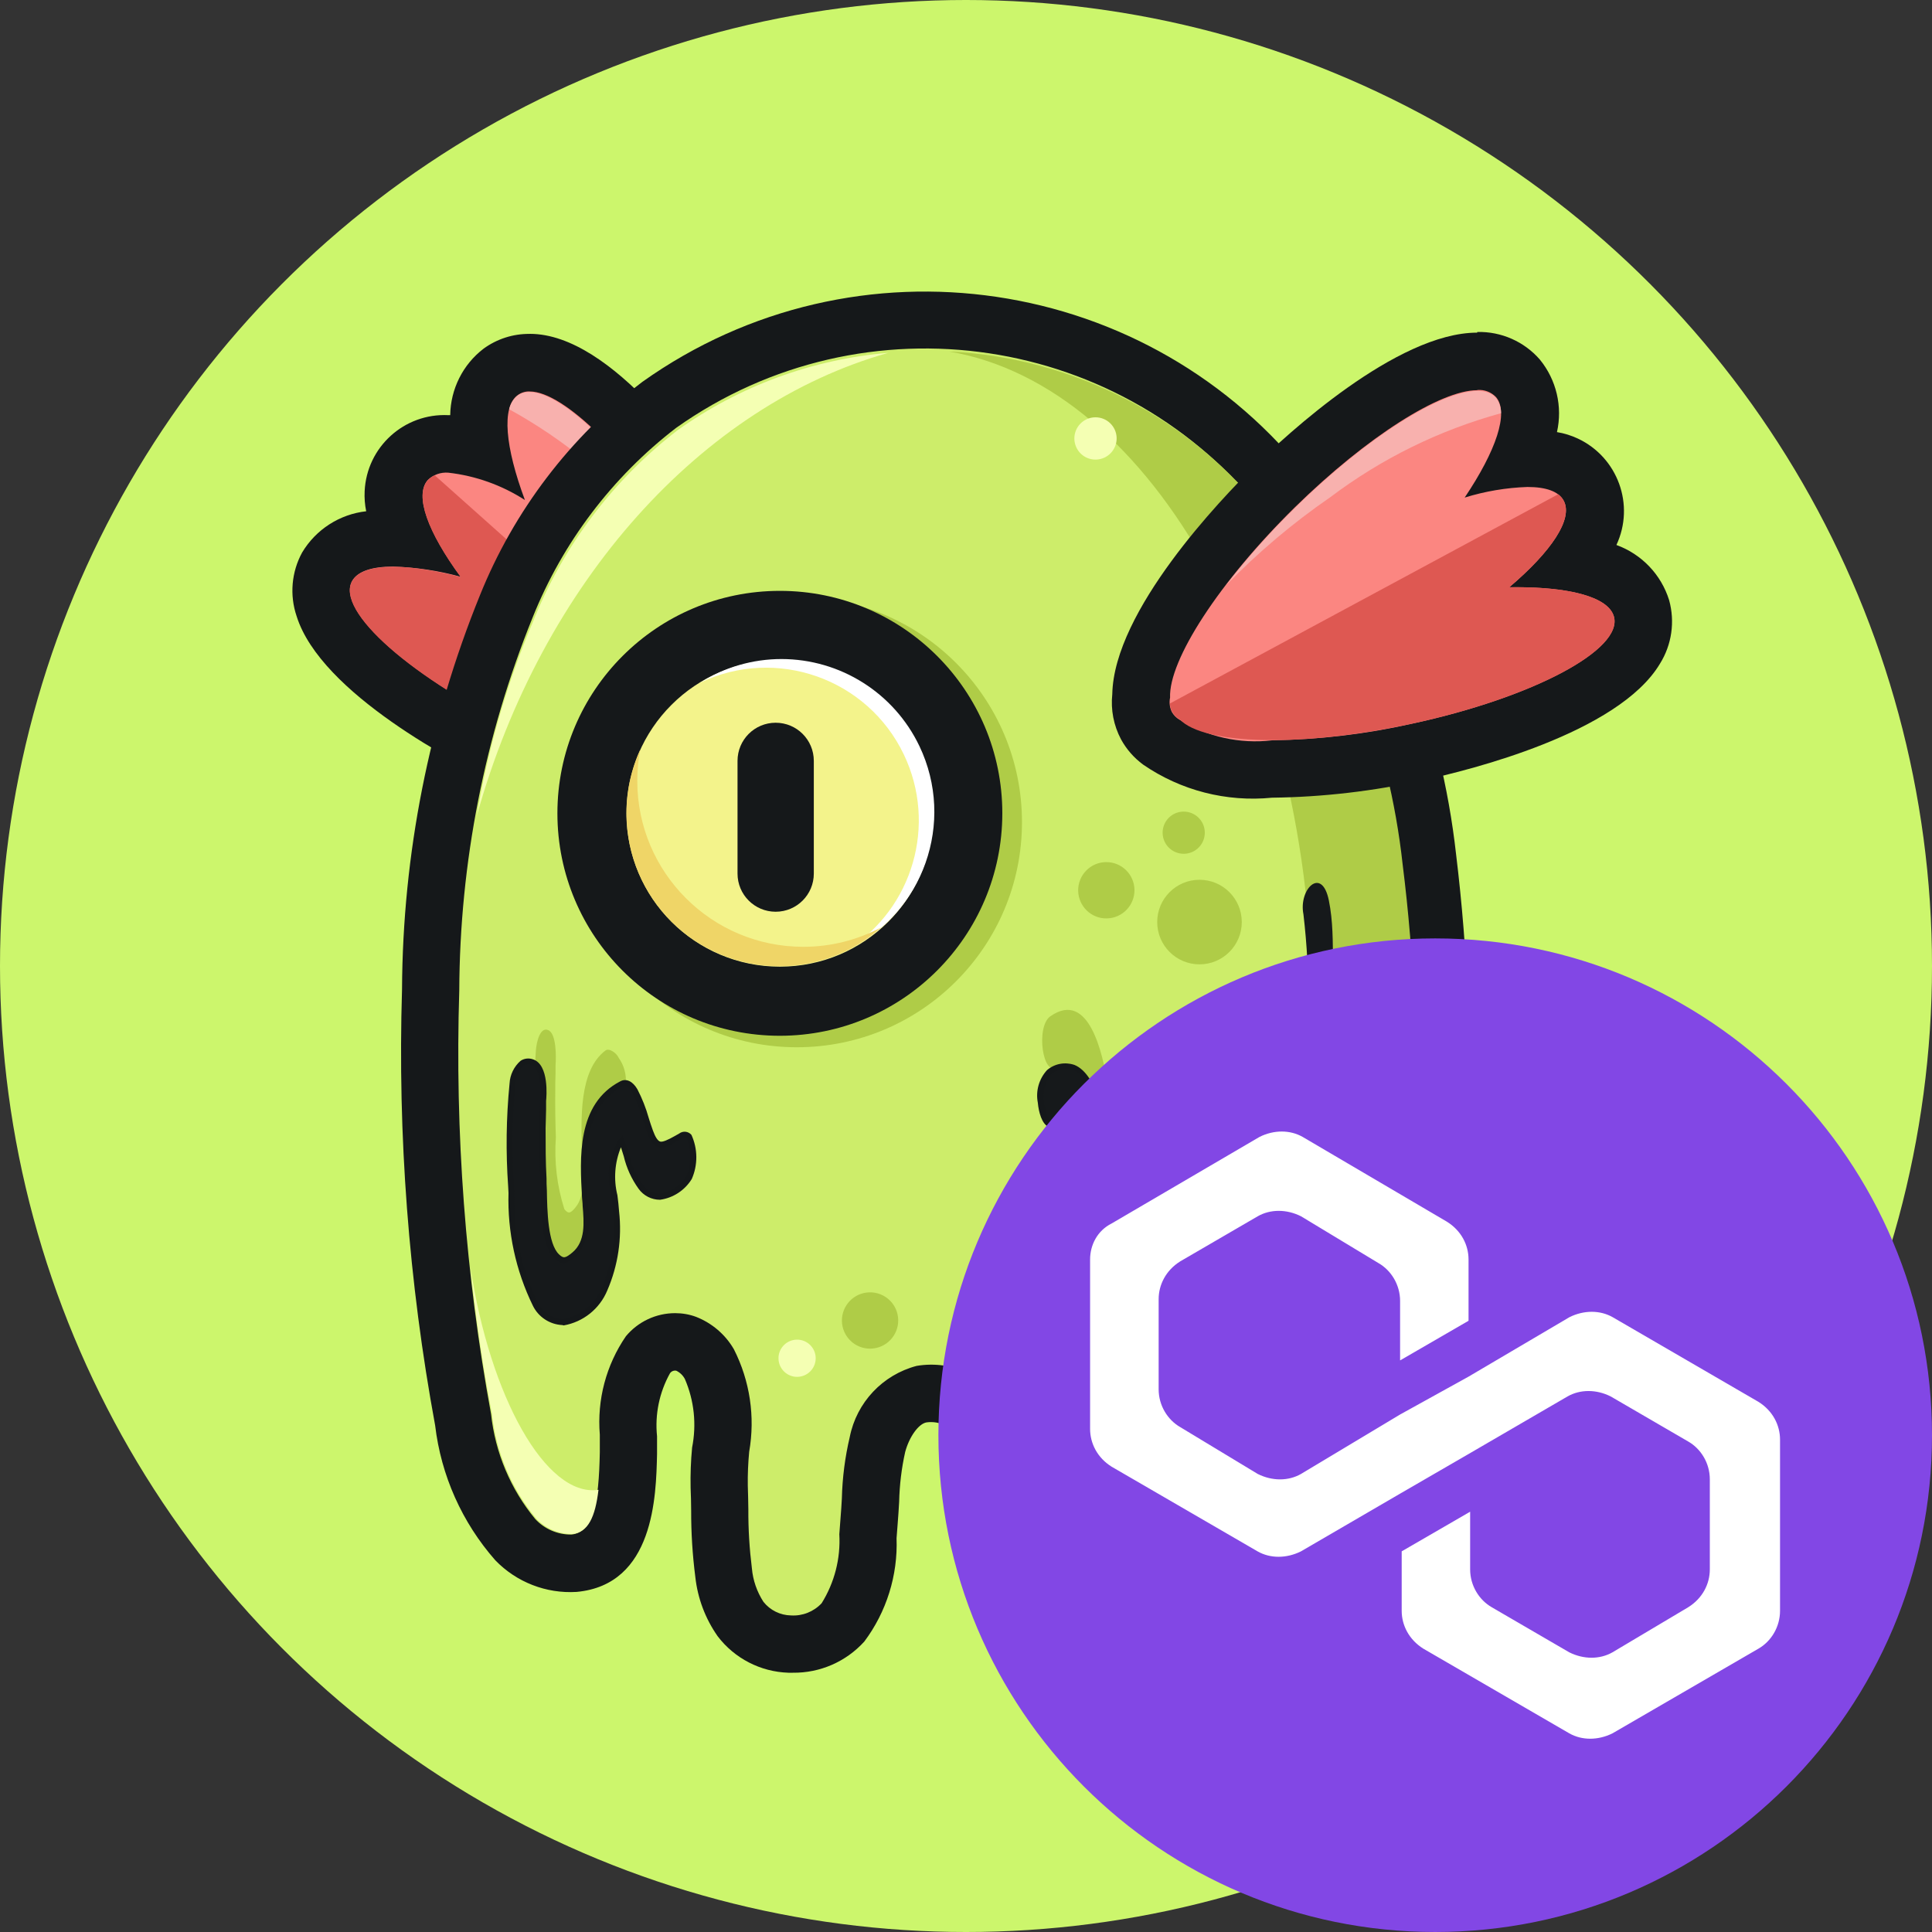 <?xml version="1.0" encoding="utf-8"?>
<!-- Generator: Adobe Illustrator 25.2.3, SVG Export Plug-In . SVG Version: 6.00 Build 0)  -->
<svg version="1.1" id="Layer_1" xmlns="http://www.w3.org/2000/svg" xmlns:xlink="http://www.w3.org/1999/xlink" x="0px" y="0px"
	 viewBox="0 0 35 35" style="enable-background:new 0 0 35 35;" xml:space="preserve">
<rect x="0" y="0" width="35" height="35" fill="#333333" stroke="none"/>
<style type="text/css">
	.st0{fill:#CCF66C;}
	.st1{fill:#FB8681;}
	.st2{fill:#15181A;}
	.st3{fill:#F8B1AE;}
	.st4{fill:#DE5852;}
	.st5{fill:#CDED6A;}
	.st6{fill:#AFCC47;}
	.st7{fill:#F3F38B;}
	.st8{fill:#FFFFFF;}
	.st9{fill:#EFD567;}
	.st10{fill:#16191B;}
	.st11{fill:#F4FFB3;}
	.st12{fill:#8247E5;}
</style>
<g transform="translate(-2472 -40)">
	<circle class="st0" cx="2489.5" cy="57.5" r="17.5"/>
	<g transform="translate(2477.294 45.292)">
		<g transform="translate(0 0.757)">
			<g transform="translate(0 0)">
				<g transform="translate(0.521 0.523)">
					<path class="st1" d="M7.17,8.247C5.871,8.14,4.607,7.772,3.453,7.167c-1.448-0.693-3.1-1.773-3.4-2.728
						c-0.087-0.245-0.065-0.515,0.061-0.743c0.27-0.383,0.73-0.584,1.194-0.522c0.064,0,0.13,0,0.2,0.006
						c-0.273-0.431-0.257-0.985,0.041-1.4C1.745,1.57,2.023,1.458,2.31,1.472c0.201,0.005,0.4,0.039,0.591,0.1
						c-0.16-0.497-0.021-1.041,0.358-1.4c0.153-0.11,0.336-0.168,0.524-0.166c1.008,0,2.369,1.6,3.307,3.09
						C7.928,4.43,8.806,6.328,8.565,7.345c-0.02,0.185-0.096,0.36-0.218,0.5c-0.09,0.101-0.203,0.18-0.33,0.229
						C7.754,8.203,7.462,8.263,7.17,8.247z"/>
				</g>
				<path class="st2" d="M4.303,1.043c0.615,0,1.81,1.166,2.864,2.846c1.028,1.638,1.586,3.23,1.4,3.88
					c-0.002,0.09-0.035,0.177-0.093,0.246c-0.045,0.048-0.103,0.082-0.166,0.1c-0.19,0.099-0.403,0.144-0.616,0.129
					C6.472,8.135,5.285,7.785,4.2,7.215c-2.028-0.97-3.423-2.2-3.113-2.742c0.1-0.174,0.362-0.258,0.741-0.258
					C2.242,4.228,2.653,4.29,3.052,4.4C2.46,3.594,2.209,2.925,2.457,2.646c0.099-0.095,0.233-0.143,0.37-0.132
					C3.322,2.57,3.797,2.74,4.215,3.009c-0.355-0.953-0.428-1.684-0.13-1.9C4.147,1.063,4.223,1.04,4.3,1.042 M4.3,0L4.3,0
					C4.001-0.003,3.709,0.091,3.467,0.267C3.091,0.554,2.869,0.999,2.862,1.472H2.828C2.029,1.433,1.35,2.049,1.312,2.848
					C1.306,2.97,1.315,3.093,1.34,3.213c-0.482,0.054-0.911,0.33-1.16,0.746c-0.194,0.354-0.23,0.774-0.1,1.156
					c0.439,1.4,2.924,2.684,3.674,3.043c1.224,0.639,2.565,1.024,3.942,1.131c0.371,0.014,0.739-0.066,1.071-0.231
					c0.187-0.08,0.354-0.2,0.49-0.352C9.444,8.493,9.564,8.229,9.6,7.948c0.322-1.479-1.1-3.9-1.547-4.617
					c-0.629-1-2.255-3.332-3.748-3.332L4.3,0z"/>
			</g>
			<g transform="translate(3.93 1.061)">
				<path class="st3" d="M2.655,2.504C1.917,1.609,1.016,0.863,0,0.304C0.021,0.207,0.075,0.12,0.152,0.057
					c0.5-0.37,1.883,0.875,3.079,2.78C3.565,3.367,3.862,3.92,4.12,4.491C3.698,3.782,3.207,3.117,2.655,2.504z"/>
			</g>
			<g transform="translate(1.043 2.561)">
				<path class="st4" d="M0.043,1.916c0.186-0.328,0.946-0.333,1.965-0.073C1.416,1.036,1.165,0.368,1.413,0.089
					c0.036-0.038,0.078-0.068,0.126-0.088l5.962,5.317C7.487,5.369,7.462,5.416,7.428,5.455c-0.045,0.048-0.103,0.082-0.166,0.1
					c-0.535,0.346-2.266-0.019-4.108-0.9C1.127,3.688-0.267,2.461,0.043,1.916z"/>
			</g>
		</g>
		<g transform="translate(1.971)">
			<path class="st5" d="M16.07,3.738c-0.814-1.046-1.864-1.885-3.064-2.449c-2.711-1.26-5.89-0.971-8.33,0.757
				c-1.233,0.947-2.19,2.207-2.769,3.65c-0.889,2.209-1.354,4.566-1.37,6.948c-0.081,2.609,0.115,5.219,0.586,7.786
				c0.089,0.802,0.417,1.559,0.943,2.172c0.276,0.289,0.663,0.445,1.062,0.428c1.011-0.1,0.969-1.41,0.991-2.152
				c-0.062-0.566,0.064-1.137,0.358-1.625c0.164-0.207,0.442-0.288,0.692-0.2c0.177,0.072,0.325,0.202,0.419,0.368
				c0.406,0.672,0.151,1.488,0.178,2.219c-0.002,0.52,0.024,1.039,0.08,1.556c0.031,0.302,0.137,0.591,0.307,0.842
				c0.425,0.526,1.196,0.609,1.723,0.184c0.046-0.037,0.089-0.077,0.129-0.121c0.35-0.548,0.516-1.193,0.474-1.842
				c0.01-0.463,0.06-0.925,0.15-1.38c0.078-0.428,0.385-0.779,0.8-0.913c0.448-0.07,0.892,0.143,1.118,0.536
				c0.184,0.361,0.29,0.756,0.31,1.161c0.009,0.506,0.177,0.995,0.48,1.4c0.307,0.335,0.774,0.476,1.215,0.366
				c1.225-0.323,0.9-1.636,1.189-2.551c0.071-0.337,0.401-0.552,0.738-0.481c0.152,0.032,0.286,0.119,0.377,0.245
				c0.258,0.371,0.416,0.803,0.456,1.254c0.011,0.4,0.203,0.773,0.521,1.016c0.262,0.15,0.573,0.191,0.865,0.115
				c0.952-0.25,1.292-1.452,1.458-2.3c0.725-3.438,0.874-6.972,0.443-10.459C18.327,7.911,17.456,5.663,16.07,3.738z"/>
			<path class="st2" d="M7.098,25.011h-0.08c-0.505-0.016-0.976-0.259-1.282-0.661c-0.224-0.319-0.363-0.689-0.405-1.077
				c-0.051-0.398-0.076-0.799-0.075-1.2c0-0.138-0.005-0.277-0.01-0.413c-0.005-0.243,0.004-0.486,0.027-0.728
				c0.083-0.418,0.038-0.851-0.131-1.242c-0.034-0.065-0.089-0.118-0.155-0.15c-0.044-0.009-0.088,0.009-0.114,0.045
				c-0.194,0.348-0.276,0.747-0.235,1.143c0,0.056,0,0.112,0,0.167s0,0.106,0,0.152c-0.017,0.769-0.053,2.37-1.457,2.5
				c-0.551,0.034-1.09-0.176-1.473-0.573c-0.603-0.685-0.983-1.537-1.09-2.443c-0.48-2.604-0.681-5.253-0.6-7.9
				C0.03,10.183,0.509,7.76,1.43,5.491c0.616-1.53,1.633-2.865,2.943-3.866c3.864-2.746,9.206-1.956,12.108,1.792l0,0
				c1.452,1.99,2.36,4.325,2.633,6.773c0.431,3.547,0.28,7.141-0.446,10.64c-0.113,0.579-0.458,2.34-1.836,2.7
				c-0.426,0.112-0.879,0.051-1.26-0.17c-0.452-0.319-0.735-0.825-0.77-1.377c-0.029-0.36-0.147-0.708-0.345-1.01
				c-0.042-0.051-0.086-0.078-0.119-0.071s-0.075,0.043-0.1,0.13c-0.063,0.242-0.105,0.49-0.124,0.739
				c-0.086,0.775-0.2,1.837-1.428,2.159c-0.63,0.157-1.295-0.043-1.733-0.522c-0.377-0.482-0.59-1.072-0.608-1.684
				c-0.015-0.332-0.096-0.657-0.24-0.956c-0.116-0.209-0.348-0.325-0.585-0.292c-0.143,0.024-0.313,0.26-0.387,0.537
				c-0.066,0.296-0.102,0.597-0.109,0.9c-0.008,0.132-0.015,0.262-0.026,0.388c-0.008,0.09-0.015,0.181-0.021,0.273
				c0.025,0.672-0.181,1.333-0.584,1.872C8.062,24.811,7.591,25.017,7.098,25.011z M4.966,18.497c0.129,0,0.258,0.022,0.379,0.067
				c0.288,0.113,0.53,0.319,0.685,0.587c0.291,0.573,0.388,1.224,0.277,1.857c-0.019,0.203-0.028,0.408-0.025,0.612
				c0.005,0.143,0.008,0.287,0.01,0.432c-0.002,0.356,0.02,0.712,0.064,1.066c0.019,0.217,0.091,0.425,0.209,0.608
				c0.121,0.153,0.305,0.244,0.5,0.247c0.208,0.013,0.411-0.068,0.554-0.22c0.234-0.374,0.346-0.812,0.321-1.252
				c0.007-0.1,0.014-0.195,0.022-0.29c0.01-0.115,0.017-0.234,0.024-0.356c0.009-0.375,0.057-0.749,0.143-1.114
				c0.124-0.626,0.595-1.127,1.213-1.289c0.659-0.11,1.317,0.202,1.65,0.782c0.224,0.423,0.354,0.889,0.38,1.367
				c0,0.399,0.123,0.789,0.352,1.115c0.178,0.192,0.446,0.272,0.7,0.21c0.49-0.129,0.571-0.451,0.662-1.27
				c0.025-0.315,0.08-0.628,0.164-0.933c0.117-0.424,0.461-0.748,0.891-0.84c0.424-0.078,0.855,0.087,1.119,0.428
				c0.318,0.441,0.514,0.959,0.568,1.5c0.059,0.349,0.123,0.568,0.273,0.656c0.144,0.08,0.313,0.102,0.473,0.06
				c0.5-0.132,0.856-0.752,1.08-1.9c0.718-3.379,0.866-6.854,0.439-10.281c-0.248-2.27-1.082-4.437-2.42-6.287l0,0
				c-2.556-3.315-7.274-4.022-10.689-1.6c-1.159,0.891-2.057,2.078-2.6,3.435c-0.869,2.148-1.32,4.443-1.329,6.76
				c-0.081,2.571,0.112,5.143,0.576,7.672c0.075,0.698,0.353,1.359,0.8,1.9c0.168,0.182,0.405,0.284,0.653,0.282
				c0.4-0.038,0.5-0.576,0.517-1.492c0-0.055,0-0.108,0-0.159c0-0.052,0-0.1,0-0.159c-0.052-0.631,0.114-1.26,0.472-1.782
				C4.294,18.65,4.621,18.497,4.966,18.497L4.966,18.497z"/>
		</g>
		<g transform="translate(5.064 5.524)">
			<circle class="st6" cx="4.078" cy="4.078" r="4.078"/>
		</g>
		<g transform="translate(4.804 5.412)">
			<circle class="st7" cx="4.03" cy="4.03" r="3.404"/>
			<path class="st2" d="M4.03,8.06C1.804,8.06,0,6.256,0,4.03S1.804,0,4.03,0s4.03,1.804,4.03,4.03
				C8.058,6.255,6.255,8.058,4.03,8.06z M4.03,1.252c-1.534,0-2.778,1.244-2.778,2.778c0,1.534,1.244,2.778,2.778,2.778
				S6.808,5.564,6.808,4.03C6.806,2.497,5.564,1.254,4.03,1.252L4.03,1.252z"/>
		</g>
		<g transform="translate(7.392 6.648)">
			<path class="st8" d="M1.471-0.001C0.95-0.001,0.44,0.147,0,0.426c1.379-0.658,3.031-0.074,3.689,1.305
				c0.605,1.268,0.164,2.788-1.025,3.535c1.38-0.658,1.964-2.311,1.306-3.69C3.51,0.613,2.538,0,1.471-0.001L1.471-0.001z"/>
		</g>
		<g transform="translate(6.054 8.289)">
			<path class="st9" d="M3.203,3.571c-1.66,0-3.006-1.346-3.006-3.006l0,0C0.197,0.375,0.215,0.186,0.25,0
				c-0.635,1.393-0.021,3.037,1.372,3.672c1,0.456,2.175,0.278,2.996-0.454C4.183,3.45,3.697,3.572,3.203,3.571z"/>
		</g>
		<g transform="translate(8.067 7.801)">
			<path class="st2" d="M0.691,3.424L0.691,3.424C0.309,3.424,0,3.115,0,2.733V0.691C0,0.309,0.309,0,0.691,0l0,0
				c0.382,0,0.691,0.309,0.691,0.691v2.042c0,0.381-0.308,0.69-0.689,0.691C0.692,3.424,0.692,3.424,0.691,3.424z"/>
		</g>
		<g transform="translate(4.395 13.366)">
			<path class="st6" d="M1.055,2.014c0.002-0.233,0.075-0.46,0.209-0.651C1.271,1.35,1.277,1.337,1.285,1.324v0.007
				c0.1-0.135,0.222-0.253,0.361-0.348c0.017-0.17-0.028-0.34-0.128-0.479c-0.03-0.077-0.17-0.184-0.239-0.131
				C0.801,0.735,0.832,1.602,0.858,2.262c0.012,0.312,0.07,0.726-0.123,0.955c-0.083,0.1-0.125,0.126-0.2,0.03
				c-0.134-0.42-0.186-0.861-0.154-1.3c-0.01-0.28-0.014-0.56-0.011-0.84c0-0.1,0-0.21,0.005-0.315c0-0.035,0-0.072,0-0.107
				c0-0.008,0-0.02,0-0.038c0.012-0.161,0.017-0.575-0.129-0.642s-0.214,0.2-0.227,0.365C-0.02,0.938-0.025,1.507,0.003,2.076
				C-0.015,2.74,0.079,3.403,0.281,4.037c0.245,0.576,0.62,0.231,0.792-0.254c0.116-0.385,0.162-0.787,0.135-1.188
				C1.105,2.419,1.053,2.218,1.055,2.014z"/>
		</g>
		<g transform="translate(3.885 13.884)">
			<path class="st10" d="M3.145,1.404c-0.3,0.166-0.418,0.282-0.551-0.083C2.522,1.067,2.429,0.82,2.316,0.582
				c-0.047-0.083-0.132-0.181-0.24-0.123C1.321,0.854,1.37,1.796,1.411,2.516c0.019,0.339,0.11,0.79-0.194,1.038
				c-0.132,0.107-0.2,0.138-0.31,0.032C0.64,3.338,0.681,2.503,0.664,2.175C0.648,1.87,0.642,1.566,0.647,1.261
				c0-0.114,0-0.229,0.009-0.342c0-0.039,0-0.078,0.005-0.117c0-0.008,0-0.022,0-0.042c0.019-0.176,0.027-0.626-0.2-0.7
				s-0.337,0.219-0.358,0.4C0.042,1.077,0.034,1.698,0.078,2.316C0.052,3.052,0.203,3.784,0.517,4.45
				c0.387,0.627,0.979,0.251,1.251-0.277c0.193-0.443,0.264-0.93,0.208-1.41c-0.023-0.4-0.184-0.949,0.1-1.27
				C2.145,1.785,2.261,2.064,2.419,2.32c0.29,0.356,0.655,0.136,0.882-0.172C3.4,2.023,3.452,1.232,3.145,1.404z"/>
			<path class="st2" d="M1.008,4.829C0.779,4.818,0.574,4.683,0.474,4.477c-0.31-0.635-0.461-1.335-0.441-2.041L0.027,2.319
				c-0.044-0.621-0.036-1.245,0.025-1.865c0.008-0.159,0.08-0.308,0.2-0.413C0.318-0.002,0.4-0.012,0.474,0.014
				c0.3,0.095,0.247,0.687,0.24,0.754v0.043c0,0.034,0,0.073,0,0.111c0,0.114-0.008,0.228-0.009,0.341c0,0.309,0,0.615,0.017,0.911
				c0,0.057,0,0.13,0.006,0.212C0.734,2.75,0.745,3.358,0.949,3.549C1.029,3.624,1.061,3.62,1.19,3.514
				c0.24-0.2,0.211-0.54,0.186-0.844c0-0.052-0.008-0.1-0.011-0.151c-0.04-0.715-0.1-1.694,0.693-2.106
				c0.11-0.058,0.226,0,0.31,0.144c0.086,0.166,0.155,0.34,0.205,0.519c0.024,0.076,0.048,0.152,0.076,0.228
				c0.044,0.12,0.086,0.185,0.13,0.2s0.145-0.031,0.267-0.1l0.079-0.045c0.069-0.052,0.166-0.041,0.222,0.024
				c0.116,0.254,0.118,0.545,0.006,0.8C3.227,2.388,3.016,2.526,2.778,2.559c-0.154,0-0.299-0.074-0.389-0.2
				C2.262,2.182,2.171,1.983,2.121,1.771C2.105,1.717,2.088,1.662,2.07,1.608c-0.113,0.275-0.136,0.58-0.064,0.869
				c0.013,0.1,0.024,0.2,0.03,0.289c0.055,0.49-0.018,0.985-0.214,1.437c-0.138,0.332-0.435,0.57-0.789,0.632L1.008,4.829z
				 M0.391,0.103c-0.028,0-0.055,0.008-0.078,0.024C0.219,0.215,0.164,0.336,0.157,0.465c-0.06,0.614-0.068,1.232-0.024,1.848
				l0.006,0.117c-0.02,0.688,0.126,1.372,0.425,1.992c0.085,0.179,0.263,0.294,0.461,0.3c0.315-0.063,0.577-0.279,0.7-0.575
				c0.188-0.435,0.257-0.912,0.2-1.383C1.92,2.677,1.908,2.582,1.896,2.481C1.797,2.134,1.85,1.762,2.041,1.456l0.057-0.064
				l0.031,0.08c0.033,0.086,0.06,0.175,0.086,0.261c0.046,0.199,0.13,0.387,0.249,0.553C2.533,2.387,2.647,2.448,2.769,2.45
				c0.206-0.033,0.387-0.155,0.494-0.334c0.082-0.215,0.082-0.452,0-0.667c-0.011-0.012-0.032-0.036-0.093,0l0,0L3.092,1.494
				C2.945,1.579,2.839,1.64,2.737,1.603C2.659,1.573,2.602,1.496,2.545,1.339C2.517,1.262,2.492,1.185,2.468,1.107
				c-0.049-0.173-0.116-0.341-0.2-0.5c-0.038-0.067-0.1-0.14-0.17-0.1C1.368,0.888,1.421,1.828,1.46,2.515
				c0,0.047,0.007,0.1,0.011,0.148c0.085,0.329,0.001,0.679-0.224,0.933c-0.129,0.1-0.231,0.168-0.378,0.03
				c-0.237-0.22-0.247-0.833-0.254-1.238c0-0.081,0-0.152-0.006-0.208c-0.016-0.3-0.022-0.607-0.017-0.917
				c0-0.114,0-0.229,0.009-0.344c0-0.038,0-0.079,0.005-0.118V0.757c0.025-0.229,0-0.59-0.167-0.643
				c-0.016-0.005-0.032-0.009-0.048-0.01V0.103z"/>
		</g>
		<g transform="translate(3.342 1.098)">
			<g transform="translate(0)">
				<path class="st11" d="M7.456,0.002c-1.374,0.116-2.692,0.599-3.815,1.4C2.476,2.298,1.573,3.49,1.027,4.854
					C0.547,5.989,0.202,7.177,0,8.394C1.185,4.147,4.084,0.953,7.456,0.002z"/>
			</g>
		</g>
		<g transform="translate(11.901 1.076)">
			<g transform="translate(0 0)">
				<path class="st6" d="M8.215,9.289c-0.25-2.271-1.09-4.436-2.436-6.282C4.384,1.21,2.273,0.111,0,0
					c3.7,0.632,6.587,5.792,6.587,12.063c0.025,2.414-0.439,4.808-1.364,7.038c0.051,0.044,0.098,0.093,0.141,0.144
					c0.319,0.441,0.516,0.958,0.571,1.5c0.059,0.348,0.123,0.567,0.275,0.656c0.145,0.08,0.315,0.101,0.476,0.06
					c0.506-0.132,0.862-0.752,1.087-1.9C8.495,16.186,8.645,12.714,8.215,9.289z"/>
			</g>
		</g>
		<g transform="translate(14.854 0.73)">
			<g transform="translate(0 0)">
				<g transform="translate(0.521 0.521)">
					<path class="st1" d="M2.377,7.386C1.672,7.461,0.963,7.289,0.371,6.898c-0.112-0.078-0.203-0.18-0.268-0.3
						C0.015,6.433-0.02,6.245,0.003,6.06c0-1.044,1.3-2.687,2.421-3.791S5.091,0,6.093,0c0.28-0.013,0.551,0.102,0.735,0.313
						C7.114,0.75,7.123,1.314,6.851,1.76c0.051,0,0.1,0,0.149,0c0.442-0.058,0.878,0.146,1.116,0.523
						C8.311,2.756,8.198,3.3,7.831,3.656c0.7,0.126,1.112,0.4,1.235,0.824c0.069,0.25,0.028,0.519-0.113,0.737
						C8.441,6.076,6.581,6.743,5.012,7.082C4.147,7.274,3.264,7.376,2.377,7.386z"/>
				</g>
				<path class="st2" d="M6.617,1.043c0.126-0.01,0.25,0.038,0.337,0.129c0.239,0.281,0,0.974-0.568,1.82
					C6.755,2.878,7.137,2.813,7.523,2.8c0.334,0,0.566,0.079,0.656,0.248c0.177,0.329-0.223,0.921-0.985,1.568H7.32
					c0.983,0,1.666,0.181,1.768,0.528c0.174,0.6-1.465,1.472-3.663,1.946c-0.83,0.187-1.677,0.287-2.528,0.3
					C2.312,7.459,1.72,7.327,1.22,7.016C1.162,6.983,1.115,6.935,1.082,6.877C1.042,6.796,1.03,6.704,1.049,6.616
					c-0.028-0.675,0.884-2.094,2.263-3.45c1.314-1.288,2.642-2.119,3.3-2.119 M6.612,0.004c-1.458,0-3.456,1.85-4.034,2.418
					C1.972,3.017,0.031,5.041,0.002,6.554C-0.028,6.836,0.027,7.12,0.16,7.371c0.098,0.18,0.235,0.336,0.4,0.458
					c0.683,0.47,1.51,0.682,2.335,0.6C3.82,8.418,4.741,8.31,5.644,8.109c0.814-0.175,3.527-0.845,4.28-2.108
					c0.214-0.343,0.274-0.76,0.166-1.15c-0.144-0.464-0.498-0.834-0.955-1c0.339-0.725,0.026-1.588-0.699-1.928
					c-0.12-0.056-0.247-0.096-0.378-0.117c0.104-0.462-0.01-0.947-0.31-1.314c-0.284-0.327-0.7-0.51-1.133-0.5L6.612,0.004z"/>
			</g>
			<g transform="translate(2.065 1.061)">
				<path class="st3" d="M1.887,1.924c0.925-0.698,1.974-1.215,3.092-1.521c0.002-0.099-0.03-0.197-0.091-0.275
					c-0.4-0.477-2.035,0.414-3.64,1.99C0.8,2.555,0.383,3.023,0,3.518C0.575,2.926,1.207,2.392,1.887,1.924z"/>
			</g>
			<g transform="translate(1.045 2.932)">
				<path class="st4" d="M8.044,2.211C7.939,1.849,7.2,1.668,6.15,1.684c0.762-0.647,1.161-1.239,0.985-1.568
					C7.11,0.071,7.076,0.031,7.035,0L0.002,3.79c0.002,0.052,0.015,0.103,0.039,0.15c0.033,0.058,0.08,0.106,0.138,0.139
					c0.44,0.461,2.209,0.507,4.205,0.077C6.579,3.684,8.222,2.812,8.044,2.211z"/>
			</g>
		</g>
		<g transform="translate(14.238 10.327)">
			<path class="st6" d="M1.02,0.499c0.005,0.281-0.218,0.514-0.5,0.52S0.006,0.8,0,0.519c-0.005-0.281,0.218-0.514,0.499-0.52
				C0.781-0.007,1.014,0.216,1.02,0.498C1.02,0.498,1.02,0.499,1.02,0.499z"/>
		</g>
		<g transform="translate(9.958 18.12)">
			<path class="st6" d="M1.02,0.5c0.005,0.281-0.218,0.514-0.5,0.52S0.006,0.801,0,0.52C-0.005,0.239,0.218,0.006,0.499,0
				C0.781-0.006,1.014,0.217,1.02,0.499C1.02,0.499,1.02,0.5,1.02,0.5z"/>
		</g>
		<g transform="translate(8.809 18.977)">
			<path class="st11" d="M0.674,0.33c0.004,0.186-0.144,0.34-0.33,0.344C0.158,0.678,0.004,0.53,0,0.344
				C-0.004,0.158,0.144,0.004,0.33,0C0.516-0.004,0.67,0.144,0.674,0.33L0.674,0.33z"/>
		</g>
		<g transform="translate(15.67 10.646)">
			<circle class="st6" cx="0.766" cy="0.766" r="0.766"/>
		</g>
		<g transform="translate(15.767 9.411)">
			<path class="st6" d="M0.765,0.375C0.769,0.586,0.601,0.76,0.39,0.764C0.179,0.768,0.005,0.6,0.001,0.389
				C-0.003,0.178,0.165,0.004,0.375,0c0.211-0.004,0.386,0.163,0.39,0.374C0.765,0.374,0.765,0.375,0.765,0.375z"/>
		</g>
		<g transform="translate(14.17 2.268)">
			<path class="st11" d="M0.765,0.375C0.769,0.586,0.602,0.761,0.39,0.766S0.004,0.602-0.001,0.391
				C-0.005,0.179,0.163,0.004,0.374,0c0,0,0.001,0,0.001,0C0.586-0.004,0.761,0.164,0.765,0.375z"/>
		</g>
		<g transform="translate(13.585 13.003)">
			<path class="st6" d="M4.446,3.244C4.441,3.109,4.41,2.778,4.213,2.778S3.988,3.117,3.98,3.244
				c0.015,0.281-0.037,0.562-0.152,0.819c-0.218,0.3-0.582-0.032-0.712-0.262C2.762,3.175,2.799,2.425,2.291,1.867
				c-0.2-0.222-0.337,0.147-0.363,0.3C1.896,2.347,1.872,2.75,1.635,2.775C1.428,2.797,1.39,2.606,1.355,2.493
				c-0.083-0.396-0.142-0.797-0.176-1.2c-0.08-0.457-0.321-1.671-1.03-1.177c-0.268,0.187-0.14,1.109,0.127,0.921
				c0.368-0.26,0.4,0.293,0.447,0.558c0.074,0.451,0.093,0.912,0.19,1.358c0.078,0.361,0.339,0.918,0.8,0.84
				c0.306-0.052,0.473-0.375,0.57-0.714C2.637,3.83,2.553,4.997,3.514,5.22C4.437,5.434,4.467,3.798,4.446,3.244z"/>
		</g>
		<g transform="translate(13.506 13.967)">
			<path class="st10" d="M4.497,3.297C4.492,3.161,4.461,2.83,4.264,2.83S4.039,3.169,4.031,3.297
				c0.015,0.281-0.037,0.562-0.152,0.819c-0.218,0.3-0.582-0.032-0.712-0.262C2.813,3.228,2.85,2.477,2.342,1.92
				c-0.2-0.222-0.337,0.147-0.363,0.3C1.947,2.401,1.923,2.803,1.686,2.828C1.479,2.85,1.441,2.659,1.406,2.546
				C1.323,2.15,1.264,1.749,1.23,1.346C1.15,0.889,0.909-0.324,0.2,0.169C-0.068,0.356,0.06,1.278,0.327,1.09
				c0.368-0.26,0.4,0.293,0.447,0.558c0.074,0.451,0.093,0.912,0.19,1.359c0.078,0.361,0.339,0.918,0.8,0.84
				c0.306-0.052,0.473-0.375,0.57-0.714c0.354,0.751,0.27,1.918,1.231,2.141C4.489,5.487,4.524,3.851,4.497,3.297z"/>
			<path class="st2" d="M3.724,5.345c-0.057,0-0.114-0.007-0.17-0.02C2.848,5.161,2.682,4.515,2.522,3.89
				C2.474,3.684,2.413,3.481,2.341,3.283C2.211,3.65,2.02,3.856,1.773,3.899c-0.51,0.086-0.781-0.513-0.861-0.88
				c-0.053-0.264-0.092-0.531-0.118-0.8C0.773,2.035,0.752,1.844,0.721,1.658c0-0.027-0.009-0.058-0.014-0.09
				C0.682,1.394,0.643,1.131,0.533,1.083c-0.044-0.019-0.1,0-0.178,0.051C0.31,1.171,0.247,1.179,0.193,1.155
				C0.075,1.1,0.017,0.893,0.001,0.717c-0.041-0.212,0.021-0.43,0.166-0.589c0.138-0.119,0.328-0.154,0.5-0.094
				c0.414,0.172,0.564,1.025,0.613,1.3c0.026,0.15,0.042,0.309,0.056,0.462c0.015,0.246,0.055,0.49,0.118,0.729l0.008,0.027
				C1.502,2.689,1.54,2.783,1.678,2.77c0.165-0.017,0.207-0.3,0.234-0.481c0-0.031,0.009-0.06,0.013-0.084
				c0.017-0.1,0.094-0.357,0.246-0.4c0.079-0.018,0.16,0.014,0.207,0.08c0.265,0.33,0.447,0.718,0.531,1.133
				c0.067,0.281,0.168,0.553,0.3,0.81c0.08,0.142,0.27,0.347,0.442,0.356c0.075,0.003,0.145-0.035,0.182-0.1
				c0.102-0.215,0.149-0.452,0.138-0.69c0-0.037,0-0.071,0.005-0.1c0.02-0.342,0.115-0.515,0.285-0.515s0.272,0.183,0.285,0.517l0,0
				c0.014,0.35,0.022,1.522-0.455,1.917C3.988,5.299,3.858,5.346,3.724,5.345z M2.324,2.985L2.383,3.11
				c0.104,0.243,0.185,0.495,0.242,0.753c0.159,0.622,0.31,1.21,0.954,1.359c0.156,0.046,0.325,0.011,0.45-0.092
				c0.361-0.538,0.51-1.191,0.417-1.833l0,0c0-0.1-0.028-0.416-0.18-0.416c-0.1,0-0.165,0.148-0.181,0.417c0,0.031,0,0.064,0,0.1
				c0.012,0.258-0.042,0.515-0.157,0.746C3.869,4.236,3.766,4.29,3.656,4.286C3.429,4.233,3.237,4.083,3.129,3.877
				c-0.136-0.264-0.241-0.544-0.31-0.833C2.74,2.645,2.566,2.27,2.311,1.953c-0.038-0.042-0.072-0.059-0.1-0.05
				c-0.079,0.023-0.152,0.2-0.172,0.319c0,0.024-0.008,0.052-0.013,0.081C1.994,2.52,1.945,2.847,1.7,2.873S1.405,2.692,1.373,2.581
				L1.365,2.555C1.3,2.31,1.259,2.059,1.243,1.806c-0.015-0.152-0.03-0.308-0.055-0.454c-0.126-0.714-0.311-1.127-0.55-1.227
				c-0.139-0.046-0.291-0.014-0.4,0.083c-0.112,0.139-0.157,0.32-0.122,0.495c0.017,0.2,0.079,0.328,0.132,0.353
				c0.011,0.005,0.029,0.009,0.057-0.011C0.38,0.976,0.487,0.953,0.584,0.984c0.164,0.07,0.2,0.345,0.236,0.566
				c0,0.032,0.009,0.061,0.013,0.088c0.031,0.188,0.053,0.38,0.074,0.566c0.025,0.265,0.064,0.529,0.116,0.79
				c0.067,0.309,0.307,0.873,0.742,0.8c0.234-0.04,0.411-0.268,0.528-0.677L2.324,2.985z"/>
		</g>
		<g transform="translate(18.539 9.763)">
			<path class="st6" d="M1.119,1.803c-0.039-0.521-0.31-0.29-0.317,0.12c0.041,0.326,0.037,0.656-0.012,0.98
				c-0.136,0.3-0.286-0.089-0.326-0.3C0.326,1.859,0.445,1.066,0.336,0.317c-0.091-0.626-0.392-0.2-0.327,0.254
				C0.086,1.105,0.045,1.68,0.073,2.223C0.05,2.782,0.169,3.337,0.417,3.838c0.283,0.39,0.574,0.1,0.673-0.352
				C1.179,2.929,1.189,2.363,1.119,1.803z"/>
		</g>
		<g transform="translate(18.307 10.696)">
			<path class="st10" d="M1.573,1.808c-0.055-0.522-0.436-0.29-0.446,0.12C1.122,2.174,1.242,2.699,1.11,2.908
				c-0.191,0.3-0.4-0.089-0.458-0.3c-0.194-0.744-0.027-1.537-0.18-2.286c-0.128-0.626-0.551-0.2-0.46,0.253
				c0.064,0.548,0.094,1.1,0.09,1.652C0.076,2.805,0.246,3.374,0.585,3.842c0.4,0.391,0.807,0.1,0.946-0.351
				C1.657,2.938,1.671,2.366,1.573,1.808z"/>
		</g>
		<g transform="translate(3.226 17.653)">
			<g transform="translate(0 0)">
				<path class="st11" d="M2.308,4.046C1.373,4.17,0.359,2.374,0,0c0.1,0.942,0.229,1.842,0.392,2.663
					c0.074,0.698,0.352,1.359,0.8,1.9c0.169,0.182,0.406,0.284,0.654,0.282c0.289-0.027,0.418-0.309,0.476-0.8L2.308,4.046z"/>
			</g>
		</g>
	</g>
</g>
<g>
	<g>
		<path class="st12" d="M26,17c4.97,0,9,4.03,9,9s-4.03,9-9,9s-9-4.028-9-9S21.029,17,26,17"/>
	</g>
	<g>
		<path class="st8" d="M29.215,23.862c-0.229-0.13-0.522-0.13-0.783,0l-1.828,1.077l-1.24,0.686l-1.795,1.077
			c-0.229,0.131-0.523,0.131-0.784,0l-1.403-0.848c-0.229-0.131-0.392-0.392-0.392-0.686v-1.632c0-0.261,0.131-0.523,0.392-0.686
			l1.403-0.816c0.229-0.131,0.523-0.131,0.784,0l1.403,0.848c0.229,0.13,0.392,0.392,0.392,0.686v1.077l1.24-0.718v-1.11
			c0-0.261-0.13-0.522-0.392-0.685L23.6,20.597c-0.229-0.131-0.523-0.131-0.784,0l-2.677,1.567
			c-0.261,0.131-0.391,0.392-0.391,0.653v3.068c0,0.261,0.13,0.523,0.391,0.686l2.644,1.534c0.229,0.13,0.522,0.13,0.784,0
			l1.795-1.045l1.24-0.718l1.795-1.044c0.229-0.131,0.523-0.131,0.783,0l1.403,0.816c0.229,0.13,0.392,0.391,0.392,0.685v1.632
			c0,0.261-0.13,0.523-0.392,0.686l-1.371,0.816c-0.229,0.131-0.522,0.131-0.784,0l-1.403-0.816
			c-0.229-0.131-0.392-0.392-0.392-0.686v-1.045l-1.24,0.718v1.077c0,0.261,0.131,0.522,0.392,0.686l2.644,1.534
			c0.228,0.13,0.522,0.13,0.783,0l2.644-1.534c0.229-0.131,0.391-0.392,0.391-0.686v-3.101c0-0.261-0.131-0.523-0.392-0.685
			L29.215,23.862z"/>
	</g>
</g>
</svg>
